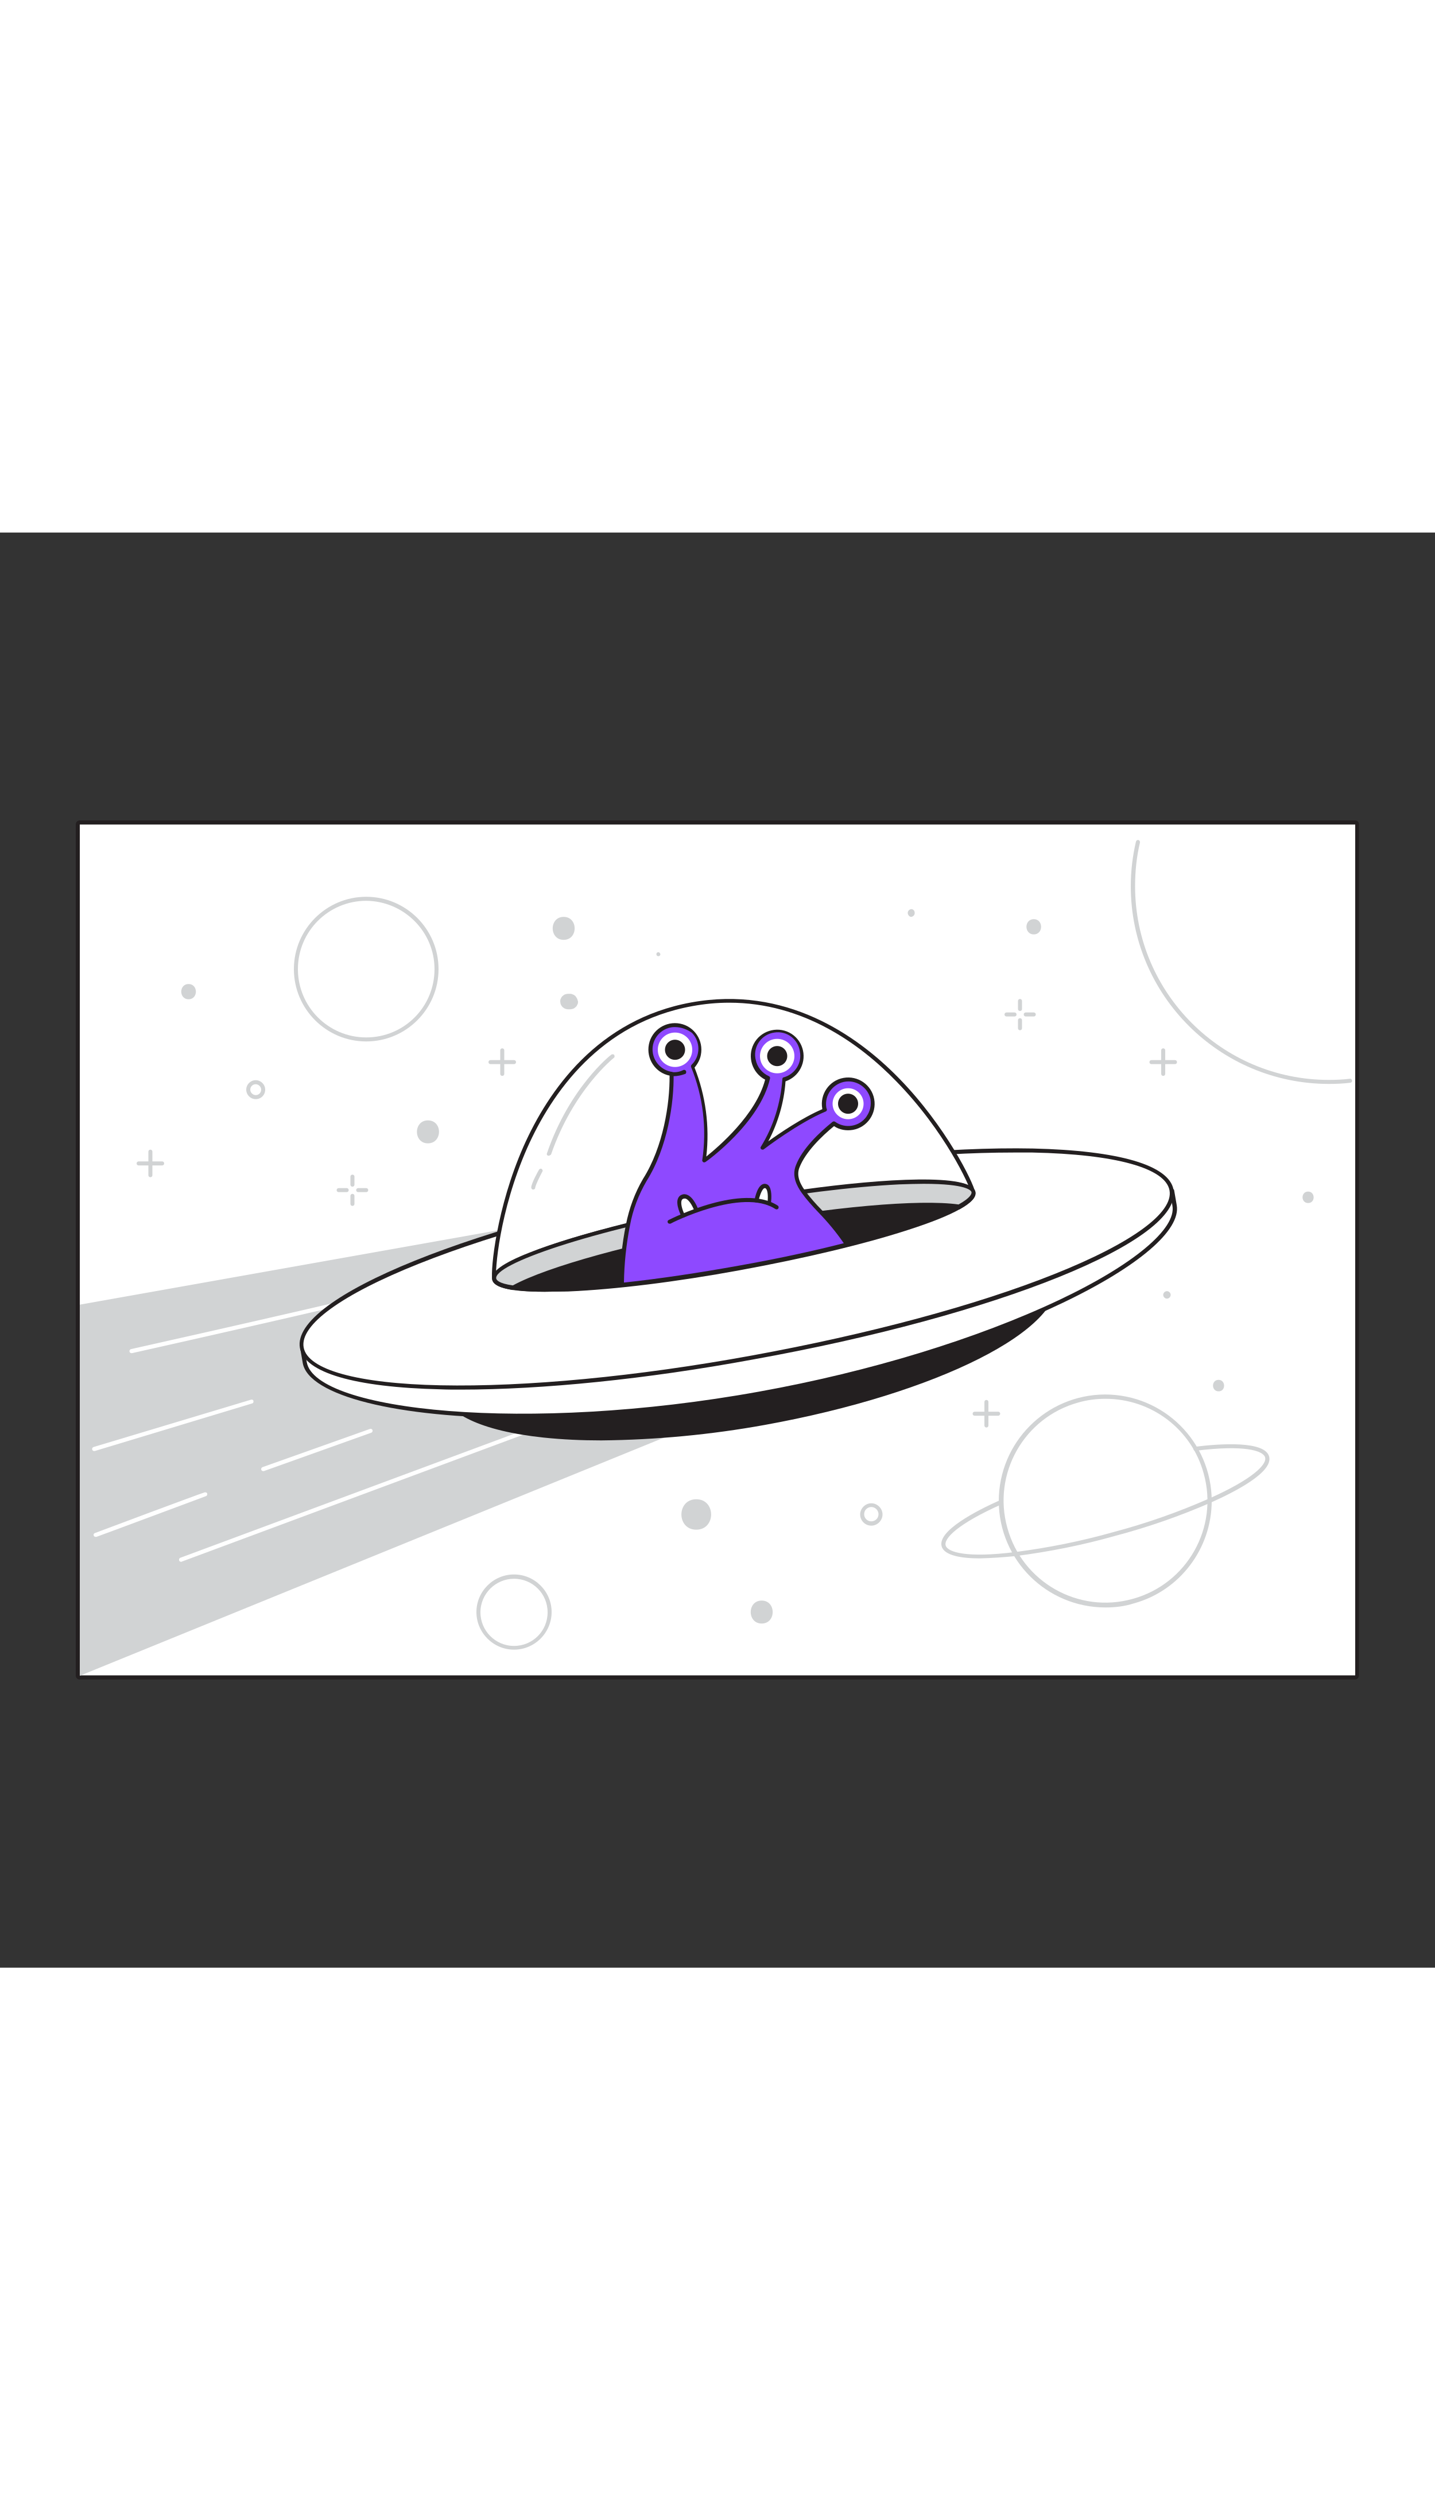 <svg version="1.1" id="Layer_1" xmlns="http://www.w3.org/2000/svg" xmlns:xlink="http://www.w3.org/1999/xlink" x="0px" y="0px" viewBox="0 0 500 500" style="width: 287px;" xml:space="preserve" data-imageid="alien-2-83" imageName="Alien 2" class="illustrations_image">
<rect x="0" y="0" width="500" height="500" fill="#333333" stroke="none"/>
<style type="text/css">
	.st0_alien-2-83{fill:#FFFFFF;}
	.st1_alien-2-83{fill:#231F20;}
	.st2_alien-2-83{fill:#D1D3D4;}
	.st3_alien-2-83{fill:#68E1FD;}
</style>
<g id="Frame_alien-2-83">
	<rect x="27.8" y="101.7" class="st0_alien-2-83" width="444.4" height="296.5"/>
	<path class="st1_alien-2-83" d="M472.2,101.7v296.5H27.8V101.7H472.2 M472.2,100.3H27.8c-0.8,0-1.4,0.6-1.4,1.4c0,0,0,0,0,0v296.5&#10;&#9;&#9;c0,0.8,0.6,1.4,1.4,1.4c0,0,0,0,0,0h444.3c0.8,0,1.4-0.6,1.4-1.4c0,0,0,0,0,0V101.7C473.6,101,473,100.3,472.2,100.3&#10;&#9;&#9;C472.2,100.3,472.2,100.3,472.2,100.3z"/>
</g>
<g id="UFO_alien-2-83">
	<polygon class="st2_alien-2-83" points="262.1,302.8 27.8,398.3 27.8,269 179.1,242.1 &#9;"/>
	<path class="st0_alien-2-83" d="M63.1,358.6c-0.3,0-0.6-0.2-0.7-0.5c-0.1-0.4,0.1-0.8,0.4-0.9c0,0,0,0,0,0l122.5-45.5c0.4-0.1,0.8,0.1,0.9,0.4&#10;&#9;&#9;c0.1,0.3-0.1,0.7-0.4,0.9L63.4,358.5C63.3,358.6,63.2,358.6,63.1,358.6z"/>
	<path class="st0_alien-2-83" d="M45.8,285.9c-0.4,0-0.7-0.3-0.7-0.7c0-0.3,0.2-0.6,0.5-0.7c27.8-6.2,100.6-22.7,103.2-24.1&#10;&#9;&#9;c0.3-0.2,0.8-0.1,1,0.2c0,0,0,0,0,0c0.2,0.3,0.1,0.8-0.2,1c-2.9,1.7-93.3,22-103.6,24.3L45.8,285.9z"/>
	<path class="st0_alien-2-83" d="M32.8,320c-0.4,0-0.7-0.3-0.7-0.7c0-0.3,0.2-0.6,0.5-0.7l54.9-16.5c0.4-0.1,0.8,0.1,0.8,0.5&#10;&#9;&#9;c0.1,0.4-0.1,0.7-0.4,0.8L33,320C32.9,320,32.9,320,32.8,320z"/>
	<path class="st0_alien-2-83" d="M33.3,349.9c-0.4,0-0.7-0.3-0.7-0.7c0-0.3,0.2-0.5,0.4-0.6c1.5-0.6,37.1-13.9,38.3-14.2&#10;&#9;&#9;c0.4-0.1,0.8,0.1,0.9,0.4c0.1,0.4-0.1,0.8-0.4,0.9l0,0c-1.1,0.4-37.8,14.1-38.2,14.2C33.4,349.9,33.3,349.9,33.3,349.9z"/>
	<path class="st0_alien-2-83" d="M91.7,327c-0.4,0-0.7-0.3-0.7-0.7c0-0.3,0.2-0.6,0.5-0.7l37.4-13.3c0.4-0.1,0.7,0,0.9,0.4c0,0,0,0,0,0&#10;&#9;&#9;c0.1,0.4-0.1,0.8-0.4,0.9L91.9,327C91.9,327,91.8,327,91.7,327z"/>
	
		<ellipse transform="matrix(0.984 -0.178 0.178 0.984 -45.512 50.908)" class="st1_alien-2-83" cx="260.8" cy="278.9" rx="108.4" ry="31.6"/>
	<path class="st1_alien-2-83" d="M209.5,316.3c-6.8,0-13.5-0.3-20.2-1c-21.5-2.3-34.3-8.3-35.8-16.9c-3.2-17.9,41.4-40.3,101.5-51.3&#10;&#9;&#9;c28.5-5.2,56-6.8,77.2-4.5c21.5,2.3,34.3,8.3,35.9,17c3.2,17.9-41.4,40.4-101.6,51.3C247.7,314.3,228.7,316.1,209.5,316.3z&#10;&#9;&#9; M312,243c-19,0.2-38,2-56.8,5.5c-58.4,10.6-103.4,32.8-100.4,49.6c1.4,7.9,14,13.6,34.6,15.8c21.1,2.2,48.4,0.6,76.8-4.5&#10;&#9;&#9;c58.4-10.6,103.4-32.8,100.4-49.6c-1.4-7.9-14-13.6-34.6-15.8C325.4,243.3,318.7,243,312,243z"/>
	<path class="st0_alien-2-83" d="M395.3,231.5c-25.5-6.6-80.1-4.5-141.9,6.7s-113.7,28.4-135.2,43.5l-12.9,2.3l0.9,5.2&#10;&#9;&#9;c3.1,17.1,74.7,25.9,158.4,10.8s147.7-48.6,144.6-65.6l-0.9-5.2L395.3,231.5z"/>
	<path class="st1_alien-2-83" d="M182.1,308.5c-44,0-74.5-7.8-76.6-19.1l-0.9-5.2c-0.1-0.4,0.2-0.7,0.6-0.8c0,0,0,0,0,0l12.8-2.3&#10;&#9;&#9;c22.4-15.6,75.5-32.7,135.4-43.5s115.6-13.5,142.1-6.7l12.8-2.3c0.2,0,0.4,0,0.5,0.1c0.1,0.1,0.3,0.3,0.3,0.4l0.9,5.2&#10;&#9;&#9;c3.2,17.6-60.9,51.2-145.2,66.4C237.5,305.7,209.8,308.3,182.1,308.5z M106.1,284.6l0.8,4.5c3.1,16.9,76.4,24.9,157.6,10.2&#10;&#9;&#9;c38.8-7,75.9-18.4,104.7-32c25.7-12.2,40.8-24.8,39.3-32.8l-0.8-4.5l-12.2,2.2c-0.1,0-0.2,0-0.3,0c-26.2-6.8-81.8-4.1-141.6,6.7&#10;&#9;&#9;s-112.8,27.9-135,43.4c-0.1,0.1-0.2,0.1-0.3,0.1L106.1,284.6z"/>
	<ellipse transform="matrix(0.984 -0.178 0.178 0.984 -41.604 49.833)" class="st0_alien-2-83" cx="256.7" cy="256.6" rx="154" ry="31.4"/>
	<path class="st1_alien-2-83" d="M160.4,298.6c-2.4,0-4.6,0-6.9-0.1c-30-0.7-47.4-5.8-49-14.4c-3.2-17.7,61.1-43.7,146.5-59.1&#10;&#9;&#9;c40.5-7.3,79.2-11,108.9-10.4c30,0.7,47.5,5.8,49,14.4c3.2,17.7-61.1,43.7-146.5,59.1C225,295,189.1,298.6,160.4,298.6z M353,216&#10;&#9;&#9;c-28.6,0-64.4,3.6-101.8,10.4c-40.4,7.3-77.9,17.4-105.4,28.4c-26.8,10.7-41.4,21.3-40,29.1s18.8,12.6,47.7,13.2&#10;&#9;&#9;c29.6,0.6,68.2-3,108.6-10.4s77.9-17.4,105.4-28.4c26.8-10.7,41.4-21.3,40-29.1s-18.8-12.6-47.7-13.2C357.7,216,355.4,216,353,216z&#10;&#9;&#9;"/>
	<path class="st0_alien-2-83" d="M339.1,229.9c1.1,6.1-35.4,17.9-81.5,26.2s-84.4,10.1-85.5,4s7.1-84.6,68.9-95.8S338,223.8,339.1,229.9z"/>
	<path class="st1_alien-2-83" d="M189.5,264.5c-11.4,0-17.5-1.4-18-4.2c-0.6-3.6,1.5-25.1,10.9-46.4c8.7-19.6,25.9-44.3,58.5-50.2&#10;&#9;&#9;s57.4,11.1,72.4,26.5c16.3,16.7,25.8,36.1,26.5,39.7l0,0c0.6,3.4-7.3,7.9-23.5,13.1c-15.4,5-36.2,9.9-58.5,14s-43.5,6.7-59.7,7.4&#10;&#9;&#9;C194.9,264.4,192.1,264.5,189.5,264.5z M254.1,163.8c-4.3,0-8.6,0.4-12.9,1.2c-32,5.8-48.9,30.1-57.5,49.4&#10;&#9;&#9;c-9.8,22.2-11.3,43.1-10.8,45.6c0.1,0.7,1.9,4,25.2,2.9c16.1-0.8,37.3-3.4,59.5-7.4s43-9,58.3-13.9c22.2-7.1,22.7-10.8,22.5-11.5&#10;&#9;&#9;l0,0c-0.5-2.5-9.1-21.5-26.1-38.9C299.6,178.1,279.8,163.8,254.1,163.8z"/>
	<path class="st1_alien-2-83" d="M339.1,229.9c0.8,4.3-17.1,11.5-44,18.2c-11.2,2.8-23.9,5.6-37.5,8c-14.8,2.7-28.8,4.7-40.9,6&#10;&#9;&#9;c-25.9,2.7-43.8,2.2-44.5-2c-0.8-4.5,18.4-11.9,46.7-18.9c10.5-2.6,22.3-5.1,34.8-7.4c9.1-1.6,18-3,26.3-4.2&#10;&#9;&#9;C313.5,225.1,338.2,225,339.1,229.9z"/>
	<path class="st1_alien-2-83" d="M190,264.5c-15.5,0-18.2-2.7-18.5-4.3c-0.5-2.6,3.7-5.7,12.9-9.3c8.3-3.3,20.2-6.9,34.3-10.4&#10;&#9;&#9;c10.9-2.7,22.6-5.1,34.8-7.4c9-1.6,17.8-3,26.3-4.2c28.2-3.9,58.8-5.7,60,0.8l0,0c1.2,6.8-30.7,15.6-44.5,19&#10;&#9;&#9;c-11.7,2.9-24.3,5.6-37.5,8c-14.3,2.6-28.4,4.6-41,6C207.9,263.8,199,264.4,190,264.5z M321.7,227c-9.8,0-23.9,1-41.6,3.4&#10;&#9;&#9;c-8.5,1.1-17.3,2.6-26.3,4.2c-12.2,2.2-23.9,4.7-34.8,7.4c-32.5,8-46.7,15-46.1,18.1c0.5,2.9,14.3,4.5,43.8,1.4&#10;&#9;&#9;c12.5-1.3,26.7-3.4,40.9-5.9c13.2-2.4,25.8-5.1,37.4-8c30.6-7.7,44-14.4,43.4-17.4l0,0C338.1,228.2,332.3,227,321.7,227z"/>
	<path class="st2_alien-2-83" d="M178.8,263.2c11.5-6.3,41.1-14.7,76.4-21.1s66-8.9,78.9-7c3.5-1.9,5.3-3.7,5.1-5.1c-1.1-6.1-39.4-4.4-85.5,4&#10;&#9;&#9;s-82.6,20.1-81.5,26.2C172.4,261.6,174.8,262.6,178.8,263.2z"/>
	<path class="st1_alien-2-83" d="M178.8,263.9h-0.1c-4.5-0.7-6.8-1.9-7.1-3.6c-1.4-7.7,41.2-19.7,82-27.1c22.3-4,43.5-6.7,59.7-7.4&#10;&#9;&#9;c17-0.8,26,0.6,26.6,4c0.3,1.8-1.5,3.7-5.4,5.9c-0.1,0.1-0.3,0.1-0.4,0.1c-13.4-2-44.3,0.8-78.7,7s-64.3,14.5-76.2,21&#10;&#9;&#9;C179,263.8,178.9,263.8,178.8,263.9z M321.8,226.9c-2.5,0-5.3,0.1-8.5,0.2c-16.1,0.8-37.3,3.4-59.5,7.4&#10;&#9;&#9;c-48.8,8.8-81.8,20.5-80.9,25.4c0.1,0.5,0.8,1.7,5.8,2.4c12.1-6.6,42-14.8,76.4-21.1s65.3-9,78.9-7.1c4.3-2.4,4.6-3.8,4.5-4.3&#10;&#9;&#9;S337,226.9,321.8,226.9L321.8,226.9z"/>
	<path class="st3_alien-2-83 targetColor" d="M304,197.5c0.8,4.6-2.2,9.1-6.9,9.9c-2.3,0.4-4.7-0.1-6.6-1.5c-4.5,3.7-10.4,9.3-12.6,15c-1.2,3-0.1,5.9,2,8.8&#10;&#9;&#9;c3.7,5.2,10.7,10.9,15.2,18.4c-11.2,2.8-23.9,5.6-37.5,8c-14.8,2.7-28.8,4.7-40.9,6c0-7,0.7-14,2.1-20.9c1.1-5.5,3.1-10.9,5.9-15.7&#10;&#9;&#9;c7.4-11.7,9.5-27.3,9.3-36.9c-4.7-0.7-7.9-5-7.3-9.6c0.7-4.7,5-7.9,9.6-7.3c4.7,0.7,7.9,5,7.3,9.6c-0.3,1.9-1.1,3.6-2.5,4.9&#10;&#9;&#9;c4.2,10.4,5.6,21.7,4,32.7c0,0,18.7-13.4,22.2-28.7c-4.3-1.9-6.3-6.9-4.4-11.2s6.9-6.3,11.2-4.4c4.3,1.9,6.3,6.9,4.4,11.2&#10;&#9;&#9;c-1,2.4-3.1,4.1-5.6,4.8c-0.5,8.5-3.1,16.7-7.6,23.9c0,0,12.2-9.3,21.8-13.3c-0.1-0.2-0.1-0.5-0.2-0.8c-0.6-4.7,2.6-9,7.3-9.6&#10;&#9;&#9;c4.4-0.6,8.5,2.3,9.5,6.6L304,197.5z" style="fill: rgb(142, 73, 255);"/>
	<path class="st1_alien-2-83" d="M216.7,262.8c-0.2,0-0.3-0.1-0.5-0.2c-0.1-0.1-0.2-0.3-0.2-0.5c0-7.1,0.7-14.1,2.1-21c1.1-5.6,3.1-11.1,6-16&#10;&#9;&#9;c7-11.1,9.3-26.1,9.2-35.9c-5-1-8.2-5.9-7.2-10.9c1-5,5.9-8.2,10.9-7.2c5,1,8.2,5.9,7.2,10.9c-0.3,1.6-1.1,3.1-2.2,4.4&#10;&#9;&#9;c3.9,9.8,5.3,20.5,4.1,31c4.2-3.4,17.3-14.5,20.5-26.8c-4.5-2.3-6.3-7.9-4-12.4c2.3-4.5,7.9-6.3,12.4-4s6.3,7.9,4,12.4&#10;&#9;&#9;c-1.1,2.2-3,3.8-5.3,4.6c-0.5,7.3-2.6,14.4-6,20.9c4-2.9,12-8.3,18.8-11.2c0-0.1,0-0.1,0-0.2c-0.9-5,2.4-9.8,7.4-10.7&#10;&#9;&#9;c5-0.9,9.8,2.4,10.7,7.4l0,0l0,0c0.9,5-2.4,9.8-7.4,10.7c-2.3,0.4-4.7,0-6.6-1.3c-4.4,3.6-9.9,9-12,14.3c-1,2.4-0.4,5,1.9,8.2&#10;&#9;&#9;c1.8,2.4,3.7,4.6,5.8,6.7c3.6,3.6,6.7,7.5,9.5,11.8c0.1,0.2,0.1,0.4,0,0.6c-0.1,0.2-0.3,0.4-0.5,0.4c-11.7,2.9-24.3,5.6-37.5,8&#10;&#9;&#9;C243.5,259.4,229.3,261.4,216.7,262.8L216.7,262.8z M235.2,172.3c-0.5,0-0.9,0-1.4,0.1c-4.3,0.8-7.1,4.9-6.3,9.1&#10;&#9;&#9;c0.6,3.3,3.3,5.9,6.6,6.4c0.3,0,0.6,0.3,0.6,0.7c0.2,10-2.1,25.7-9.4,37.3c-2.8,4.8-4.8,10-5.8,15.5c-1.3,6.6-2,13.2-2.1,19.9&#10;&#9;&#9;c12.3-1.3,26.2-3.4,40.1-5.9c12.9-2.3,25.1-4.9,36.5-7.8c-2.6-3.8-5.6-7.4-8.8-10.7c-2.1-2.2-4.1-4.4-5.9-6.9&#10;&#9;&#9;c-1.6-2.3-3.5-5.7-2-9.5c2.2-5.8,8.2-11.5,12.8-15.2c0.3-0.2,0.6-0.2,0.9,0c3.5,2.5,8.4,1.7,10.9-1.8c0-0.1,0.1-0.1,0.1-0.2&#10;&#9;&#9;c1.2-1.7,1.6-3.8,1.3-5.9l0,0c-0.9-4.2-5.1-6.9-9.3-6c-4,0.9-6.7,4.7-6.1,8.8c0,0.2,0.1,0.5,0.2,0.7c0.1,0.3-0.1,0.7-0.4,0.8&#10;&#9;&#9;c-9.4,3.9-21.5,13.1-21.6,13.2c-0.3,0.2-0.8,0.1-1-0.2c-0.1-0.2-0.2-0.5,0-0.7c4.4-7.1,6.9-15.2,7.5-23.6c0-0.3,0.2-0.6,0.5-0.6&#10;&#9;&#9;c3.9-1.1,6.4-5,5.6-9c-0.6-4.3-4.6-7.3-8.9-6.6c-4.3,0.6-7.3,4.6-6.6,8.9c0,0.2,0.1,0.4,0.1,0.5c0.5,2.6,2.2,4.7,4.6,5.8&#10;&#9;&#9;c0.3,0.1,0.5,0.5,0.4,0.8c-3.5,15.4-21.7,28.6-22.5,29.1c-0.3,0.2-0.8,0.2-1-0.2c-0.1-0.2-0.2-0.3-0.1-0.5&#10;&#9;&#9;c1.6-10.9,0.3-22.1-3.9-32.4c-0.1-0.3,0-0.6,0.2-0.8c3.1-3,3.1-8,0.1-11.1C239.4,173.1,237.4,172.3,235.2,172.3L235.2,172.3z"/>
	<circle class="st0_alien-2-83" cx="295.5" cy="199" r="5.4"/>
	<circle class="st0_alien-2-83" cx="235.2" cy="180.2" r="6"/>
	<circle class="st1_alien-2-83" cx="235.2" cy="180.2" r="3.5"/>
	<circle class="st0_alien-2-83" cx="270.8" cy="182.4" r="6"/>
	<circle class="st1_alien-2-83" cx="270.8" cy="182.4" r="3.5"/>
	<circle class="st1_alien-2-83" cx="295.5" cy="199" r="3.5"/>
	<path class="st1_alien-2-83" d="M234.7,189.4c-0.4,0-0.6,0-0.7,0c-0.4,0-0.7-0.4-0.6-0.8c0-0.4,0.4-0.7,0.8-0.6c1.3,0.1,2.6-0.1,3.8-0.7&#10;&#9;&#9;c0.3-0.2,0.7-0.1,1,0.2c0,0,0,0,0,0.1c0.2,0.3,0.1,0.8-0.2,1c0,0,0,0,0,0C237.4,189.1,236.1,189.4,234.7,189.4z"/>
	<path class="st2_alien-2-83" d="M191.2,217.1c-0.1,0-0.2,0-0.2,0c-0.4-0.1-0.6-0.5-0.4-0.9c7.9-23,22.2-34.2,22.4-34.3c0.3-0.2,0.8-0.2,1,0.1&#10;&#9;&#9;c0,0,0,0,0,0c0.2,0.3,0.2,0.8-0.1,1c-0.1,0.1-14.1,11.1-21.9,33.7C191.7,216.9,191.5,217.1,191.2,217.1z"/>
	<path class="st2_alien-2-83" d="M185.8,228.9L185.8,228.9c-0.5,0-0.7-0.4-0.7-0.8c0,0,0,0,0,0c0.1-1.5,2.4-5.6,2.7-6.1&#10;&#9;&#9;c0.2-0.3,0.6-0.5,0.9-0.3c0,0,0,0,0,0c0.3,0.2,0.5,0.6,0.3,0.9c0,0,0,0,0,0c-0.9,1.7-2.4,4.7-2.5,5.6&#10;&#9;&#9;C186.5,228.6,186.2,228.9,185.8,228.9z"/>
	<path class="st0_alien-2-83" d="M238,238c0,0-2.9-5.5-0.2-6.6s4.8,4.8,4.8,4.8"/>
	<path class="st1_alien-2-83" d="M238,238.6c-0.3,0-0.5-0.1-0.6-0.4c-0.2-0.4-2-4-1.2-6.1c0.2-0.6,0.7-1.2,1.4-1.4c0.6-0.3,1.4-0.2,2,0.1&#10;&#9;&#9;c2.2,1,3.6,4.7,3.7,5.1c0.1,0.4-0.1,0.8-0.4,0.9c-0.4,0.1-0.8-0.1-0.9-0.4l0,0c-0.4-1-1.6-3.7-3-4.3c-0.3-0.1-0.6-0.1-0.9,0&#10;&#9;&#9;c-0.3,0.1-0.5,0.3-0.6,0.6c-0.5,1.4,0.6,4.1,1.1,5c0.2,0.3,0.1,0.8-0.3,0.9c0,0,0,0,0,0C238.2,238.7,238.1,238.7,238,238.6z"/>
	<path class="st0_alien-2-83" d="M263.7,232.7c0,0,0.9-4.9,2.8-5s1.8,3.9,1.5,6.1"/>
	<path class="st1_alien-2-83" d="M268.1,234.5H268c-0.4,0-0.7-0.4-0.6-0.8c0.3-2.5,0.1-4.5-0.5-5.1c-0.1-0.1-0.2-0.2-0.4-0.2&#10;&#9;&#9;c-0.9,0-1.8,2.6-2.2,4.4c0,0.4-0.4,0.7-0.8,0.6c-0.4,0-0.7-0.4-0.6-0.8c0,0,0-0.1,0-0.1c0.2-0.9,1.1-5.5,3.5-5.6&#10;&#9;&#9;c0.5,0,1.1,0.2,1.4,0.6c1.1,1.2,1.1,4.1,0.8,6.2C268.7,234.2,268.4,234.5,268.1,234.5z"/>
	<path class="st1_alien-2-83" d="M233.3,240.8c-0.4,0-0.7-0.3-0.7-0.7c0-0.3,0.2-0.5,0.4-0.6c1-0.5,25.8-13,38-5c0.3,0.2,0.4,0.6,0.2,1&#10;&#9;&#9;c-0.2,0.3-0.6,0.4-1,0.2c-11.6-7.6-36.4,4.9-36.6,5.1C233.5,240.8,233.4,240.8,233.3,240.8z"/>
</g>
<g id="Stars_alien-2-83">
	<path class="st2_alien-2-83" d="M360.2,134.7c-3.4,0-3.4,5.3,0,5.3S363.6,134.7,360.2,134.7z"/>
	<path class="st2_alien-2-83" d="M149.1,204.8c-5.1,0-5.1,8,0,8S154.3,204.8,149.1,204.8z"/>
	<path class="st2_alien-2-83" d="M196.4,133.9c-5.1,0-5.1,8,0,8S201.5,133.9,196.4,133.9z"/>
	<path class="st2_alien-2-83" d="M65.7,157.3c-3.4,0-3.4,5.3,0,5.3S69.1,157.3,65.7,157.3z"/>
	<path class="st2_alien-2-83" d="M242.6,336.8c-6.9,0-6.9,10.6,0,10.6S249.5,336.8,242.6,336.8z"/>
	<path class="st2_alien-2-83" d="M265.4,372.1c-5.1,0-5.1,8,0,8S270.5,372.1,265.4,372.1z"/>
	<path class="st2_alien-2-83" d="M343.7,311.8c-0.4,0-0.7-0.3-0.7-0.7v0v-8.2c0-0.4,0.3-0.7,0.7-0.7c0.4,0,0.7,0.3,0.7,0.7v8.2&#10;&#9;&#9;C344.4,311.5,344.1,311.8,343.7,311.8z"/>
	<path class="st2_alien-2-83" d="M347.8,307.7h-8.2c-0.4,0-0.7-0.3-0.7-0.7c0-0.4,0.3-0.7,0.7-0.7h8.2c0.4,0,0.7,0.3,0.7,0.7&#10;&#9;&#9;C348.5,307.3,348.2,307.7,347.8,307.7z"/>
	<path class="st2_alien-2-83" d="M175,189.3c-0.4,0-0.7-0.3-0.7-0.7v-8.2c0-0.4,0.3-0.7,0.7-0.7c0.4,0,0.7,0.3,0.7,0.7v8.2&#10;&#9;&#9;C175.7,189,175.4,189.3,175,189.3z"/>
	<path class="st2_alien-2-83" d="M179.1,185.2h-8.2c-0.4,0-0.7-0.3-0.7-0.7c0-0.4,0.3-0.7,0.7-0.7h8.2c0.4,0,0.7,0.3,0.7,0.7&#10;&#9;&#9;C179.8,184.9,179.5,185.2,179.1,185.2C179.1,185.2,179.1,185.2,179.1,185.2z"/>
	<path class="st2_alien-2-83" d="M52.4,224.6c-0.4,0-0.7-0.3-0.7-0.7v-8.2c0-0.4,0.3-0.7,0.7-0.7s0.7,0.3,0.7,0.7v8.2&#10;&#9;&#9;C53.1,224.3,52.8,224.6,52.4,224.6z"/>
	<path class="st2_alien-2-83" d="M56.5,220.5h-8.2c-0.4,0-0.7-0.3-0.7-0.7c0-0.4,0.3-0.7,0.7-0.7h8.2c0.4,0,0.7,0.3,0.7,0.7&#10;&#9;&#9;C57.2,220.2,56.9,220.5,56.5,220.5z"/>
	<path class="st2_alien-2-83" d="M405.3,189.3c-0.4,0-0.7-0.3-0.7-0.7c0,0,0,0,0,0v-8.2c0-0.4,0.3-0.7,0.7-0.7c0.4,0,0.7,0.3,0.7,0.7&#10;&#9;&#9;c0,0,0,0,0,0v8.2C406,189,405.7,189.3,405.3,189.3z"/>
	<path class="st2_alien-2-83" d="M409.4,185.2h-8.2c-0.4,0-0.7-0.3-0.7-0.7s0.3-0.7,0.7-0.7c0,0,0,0,0,0h8.2c0.4,0,0.7,0.3,0.7,0.7&#10;&#9;&#9;C410.1,184.9,409.8,185.2,409.4,185.2z"/>
	<path class="st2_alien-2-83" d="M122.8,227.9c-0.4,0-0.7-0.3-0.7-0.7v-2.8c0-0.4,0.3-0.7,0.7-0.7c0.4,0,0.7,0.3,0.7,0.7v2.8&#10;&#9;&#9;C123.5,227.6,123.2,227.9,122.8,227.9L122.8,227.9z"/>
	<path class="st2_alien-2-83" d="M122.8,234.6c-0.4,0-0.7-0.3-0.7-0.7v-2.8c0-0.4,0.3-0.7,0.7-0.7c0.4,0,0.7,0.3,0.7,0.7v2.8&#10;&#9;&#9;C123.5,234.3,123.2,234.6,122.8,234.6L122.8,234.6z"/>
	<path class="st2_alien-2-83" d="M127.6,229.8h-2.8c-0.4,0-0.7-0.3-0.7-0.7c0-0.4,0.3-0.7,0.7-0.7c0,0,0,0,0,0h2.8c0.4,0,0.7,0.3,0.7,0.7&#10;&#9;&#9;C128.3,229.5,128,229.8,127.6,229.8C127.6,229.8,127.6,229.8,127.6,229.8z"/>
	<path class="st2_alien-2-83" d="M120.8,229.8H118c-0.4,0-0.7-0.3-0.7-0.7c0-0.4,0.3-0.7,0.7-0.7c0,0,0,0,0,0h2.8c0.4,0,0.7,0.3,0.7,0.7&#10;&#9;&#9;C121.5,229.5,121.2,229.8,120.8,229.8C120.8,229.8,120.8,229.8,120.8,229.8L120.8,229.8z"/>
	<path class="st2_alien-2-83" d="M355.4,166.7c-0.4,0-0.7-0.3-0.7-0.7c0,0,0,0,0,0v-2.8c0-0.4,0.3-0.7,0.7-0.7c0.4,0,0.7,0.3,0.7,0.7&#10;&#9;&#9;c0,0,0,0,0,0v2.8C356.1,166.4,355.8,166.7,355.4,166.7z"/>
	<path class="st2_alien-2-83" d="M355.4,173.4c-0.4,0-0.7-0.3-0.7-0.7c0,0,0,0,0,0v-2.8c0-0.4,0.3-0.7,0.7-0.7c0.4,0,0.7,0.3,0.7,0.7&#10;&#9;&#9;c0,0,0,0,0,0v2.8C356.1,173.1,355.8,173.4,355.4,173.4z"/>
	<path class="st2_alien-2-83" d="M360.2,168.6h-2.8c-0.4,0-0.7-0.3-0.7-0.7s0.3-0.7,0.7-0.7c0,0,0,0,0,0h2.8c0.4,0,0.7,0.3,0.7,0.7&#10;&#9;&#9;C360.9,168.3,360.6,168.6,360.2,168.6z"/>
	<path class="st2_alien-2-83" d="M353.5,168.6h-2.8c-0.4,0-0.7-0.3-0.7-0.7s0.3-0.7,0.7-0.7c0,0,0,0,0,0h2.8c0.4,0,0.7,0.3,0.7,0.7&#10;&#9;&#9;S353.9,168.6,353.5,168.6C353.5,168.6,353.5,168.6,353.5,168.6z"/>
	<path class="st2_alien-2-83" d="M317.5,131.2c-0.7,0.1-1.3,0.7-1.2,1.5c0.1,0.6,0.6,1.2,1.2,1.2c0.7-0.1,1.3-0.7,1.2-1.5&#10;&#9;&#9;C318.7,131.8,318.2,131.2,317.5,131.2z"/>
	<path class="st2_alien-2-83" d="M229.4,146.2c-0.4,0-0.7,0.3-0.7,0.7c0,0.4,0.3,0.7,0.7,0.7c0.4,0,0.7-0.3,0.7-0.7&#10;&#9;&#9;C230,146.5,229.7,146.2,229.4,146.2z"/>
	<path class="st2_alien-2-83" d="M201.2,162.7c-0.1-0.4-0.4-0.8-0.7-1.2l-0.5-0.4c-0.4-0.2-0.9-0.4-1.3-0.4h-0.8c-0.3,0-0.7,0.1-1,0.2&#10;&#9;&#9;c-0.3,0.1-0.6,0.3-0.9,0.6c-0.3,0.2-0.4,0.5-0.6,0.9c-0.2,0.3-0.2,0.7-0.2,1l0.1,0.7c0.1,0.4,0.4,0.9,0.7,1.2l0.5,0.4&#10;&#9;&#9;c0.4,0.2,0.9,0.4,1.4,0.4h0.8c0.3,0,0.7-0.1,1-0.2c0.3-0.1,0.6-0.3,0.9-0.6c0.3-0.2,0.4-0.5,0.6-0.9c0.2-0.3,0.2-0.7,0.2-1&#10;&#9;&#9;L201.2,162.7z"/>
	<path class="st2_alien-2-83" d="M455.8,229.6c-2.6,0-2.6,4,0,4S458.3,229.6,455.8,229.6z"/>
	<circle class="st0_alien-2-83" cx="89.1" cy="194.1" r="2.6"/>
	<path class="st2_alien-2-83" d="M89.1,197.4c-1.8,0-3.3-1.5-3.3-3.3s1.5-3.3,3.3-3.3c1.8,0,3.3,1.5,3.3,3.3c0,0,0,0,0,0&#10;&#9;&#9;C92.4,196,90.9,197.4,89.1,197.4z M89.1,192.2c-1.1,0-1.9,0.9-1.9,1.9s0.9,1.9,1.9,1.9c1.1,0,1.9-0.9,1.9-1.9&#10;&#9;&#9;C91,193.1,90.1,192.2,89.1,192.2L89.1,192.2L89.1,192.2z"/>
	<circle class="st0_alien-2-83" cx="303.6" cy="342.1" r="3.2"/>
	<path class="st2_alien-2-83" d="M303.6,346c-2.2,0-3.9-1.8-3.9-3.9s1.8-3.9,3.9-3.9s3.9,1.8,3.9,3.9C307.5,344.2,305.7,346,303.6,346z&#10;&#9;&#9; M303.6,339.5c-1.4,0-2.5,1.1-2.5,2.5c0,1.4,1.1,2.5,2.5,2.5c1.4,0,2.5-1.1,2.5-2.5c0,0,0,0,0,0C306.1,340.7,305,339.5,303.6,339.5&#10;&#9;&#9;L303.6,339.5z"/>
	<path class="st2_alien-2-83" d="M424.6,295.2c-2.6,0-2.6,4,0,4S427.1,295.2,424.6,295.2z"/>
	<path class="st2_alien-2-83" d="M406.6,264.3c-0.7,0-1.3,0.6-1.3,1.3c0,0.7,0.6,1.3,1.3,1.3s1.3-0.6,1.3-1.3&#10;&#9;&#9;C407.9,264.9,407.3,264.3,406.6,264.3L406.6,264.3z"/>
</g>
<g id="Planets_alien-2-83">
	<circle class="st0_alien-2-83" cx="385.2" cy="337.4" r="36.4"/>
	<path class="st2_alien-2-83" d="M385.2,374.5c-20.5,0-37.1-16.5-37.2-37c0-20.5,16.5-37.1,37-37.2c20.5,0,37.1,16.5,37.2,37&#10;&#9;&#9;c0,16.7-11.1,31.4-27.2,35.8C391.9,374.1,388.6,374.5,385.2,374.5z M385.2,301.8c-3.2,0-6.4,0.4-9.5,1.3&#10;&#9;&#9;c-18.9,5.2-30,24.8-24.7,43.7c5.2,18.9,24.8,30,43.7,24.7c18.9-5.2,30-24.8,24.7-43.7C415.2,312.4,401.2,301.8,385.2,301.8z"/>
	<path class="st2_alien-2-83" d="M341.4,357.4c-6.5,0-12.4-1-13.3-4.2c-1.5-5.4,12.1-12.4,20.4-16.1c0.3-0.2,0.8-0.1,1,0.3&#10;&#9;&#9;c0.2,0.3,0.1,0.8-0.3,1c0,0-0.1,0-0.1,0.1c-15.5,6.9-20.3,12-19.6,14.4s7.4,4.4,24.2,2.3c11.6-1.5,23.1-3.8,34.4-7&#10;&#9;&#9;c11.3-3,22.4-6.9,33.1-11.6c15.5-6.9,20.3-12,19.6-14.4s-7.4-4.4-24.2-2.3c-0.4,0.1-0.7-0.2-0.8-0.6s0.2-0.7,0.6-0.8c0,0,0,0,0,0&#10;&#9;&#9;c9-1.1,24.3-2.1,25.8,3.4s-12.1,12.4-20.4,16.1c-10.8,4.7-22,8.6-33.4,11.6c-11.3,3.2-22.9,5.5-34.6,7&#10;&#9;&#9;C349.8,357,345.6,357.3,341.4,357.4z"/>
	<circle class="st0_alien-2-83" cx="127.6" cy="152.1" r="24.5"/>
	<path class="st2_alien-2-83" d="M127.6,177.3c-13.9,0-25.2-11.3-25.2-25.2c0-13.9,11.3-25.2,25.2-25.2c13.9,0,25.2,11.3,25.2,25.2c0,0,0,0,0,0&#10;&#9;&#9;C152.8,166,141.5,177.3,127.6,177.3z M127.6,128.3c-13.1,0-23.8,10.6-23.8,23.8c0,13.1,10.6,23.8,23.8,23.8s23.8-10.6,23.8-23.8&#10;&#9;&#9;c0,0,0,0,0,0C151.4,139,140.7,128.4,127.6,128.3L127.6,128.3z"/>
	<circle class="st0_alien-2-83" cx="179.1" cy="376.1" r="12.4"/>
	<path class="st2_alien-2-83" d="M179.1,389.2c-7.2,0-13.1-5.9-13.1-13.1s5.9-13.1,13.1-13.1c7.2,0,13.1,5.9,13.1,13.1&#10;&#9;&#9;C192.2,383.3,186.3,389.2,179.1,389.2z M179.1,364.5c-6.4,0-11.7,5.2-11.7,11.7c0,6.4,5.2,11.7,11.7,11.7s11.7-5.2,11.7-11.7&#10;&#9;&#9;C190.8,369.7,185.6,364.5,179.1,364.5L179.1,364.5z"/>
	<path class="st2_alien-2-83" d="M462.9,192.1c-38-0.1-68.9-30.9-68.9-68.9c0-5.2,0.6-10.4,1.8-15.5c0.1-0.4,0.4-0.6,0.8-0.6&#10;&#9;&#9;c0.4,0.1,0.6,0.4,0.6,0.8c0,0,0,0.1,0,0.1c-1.2,5-1.7,10.1-1.7,15.2c0,37.3,30.3,67.5,67.5,67.5c2.5,0,4.9-0.1,7.3-0.4&#10;&#9;&#9;c0.4-0.1,0.7,0.2,0.8,0.6c0.1,0.4-0.2,0.7-0.6,0.8c0,0,0,0-0.1,0C467.9,192,465.4,192.1,462.9,192.1z"/>
</g>
</svg>